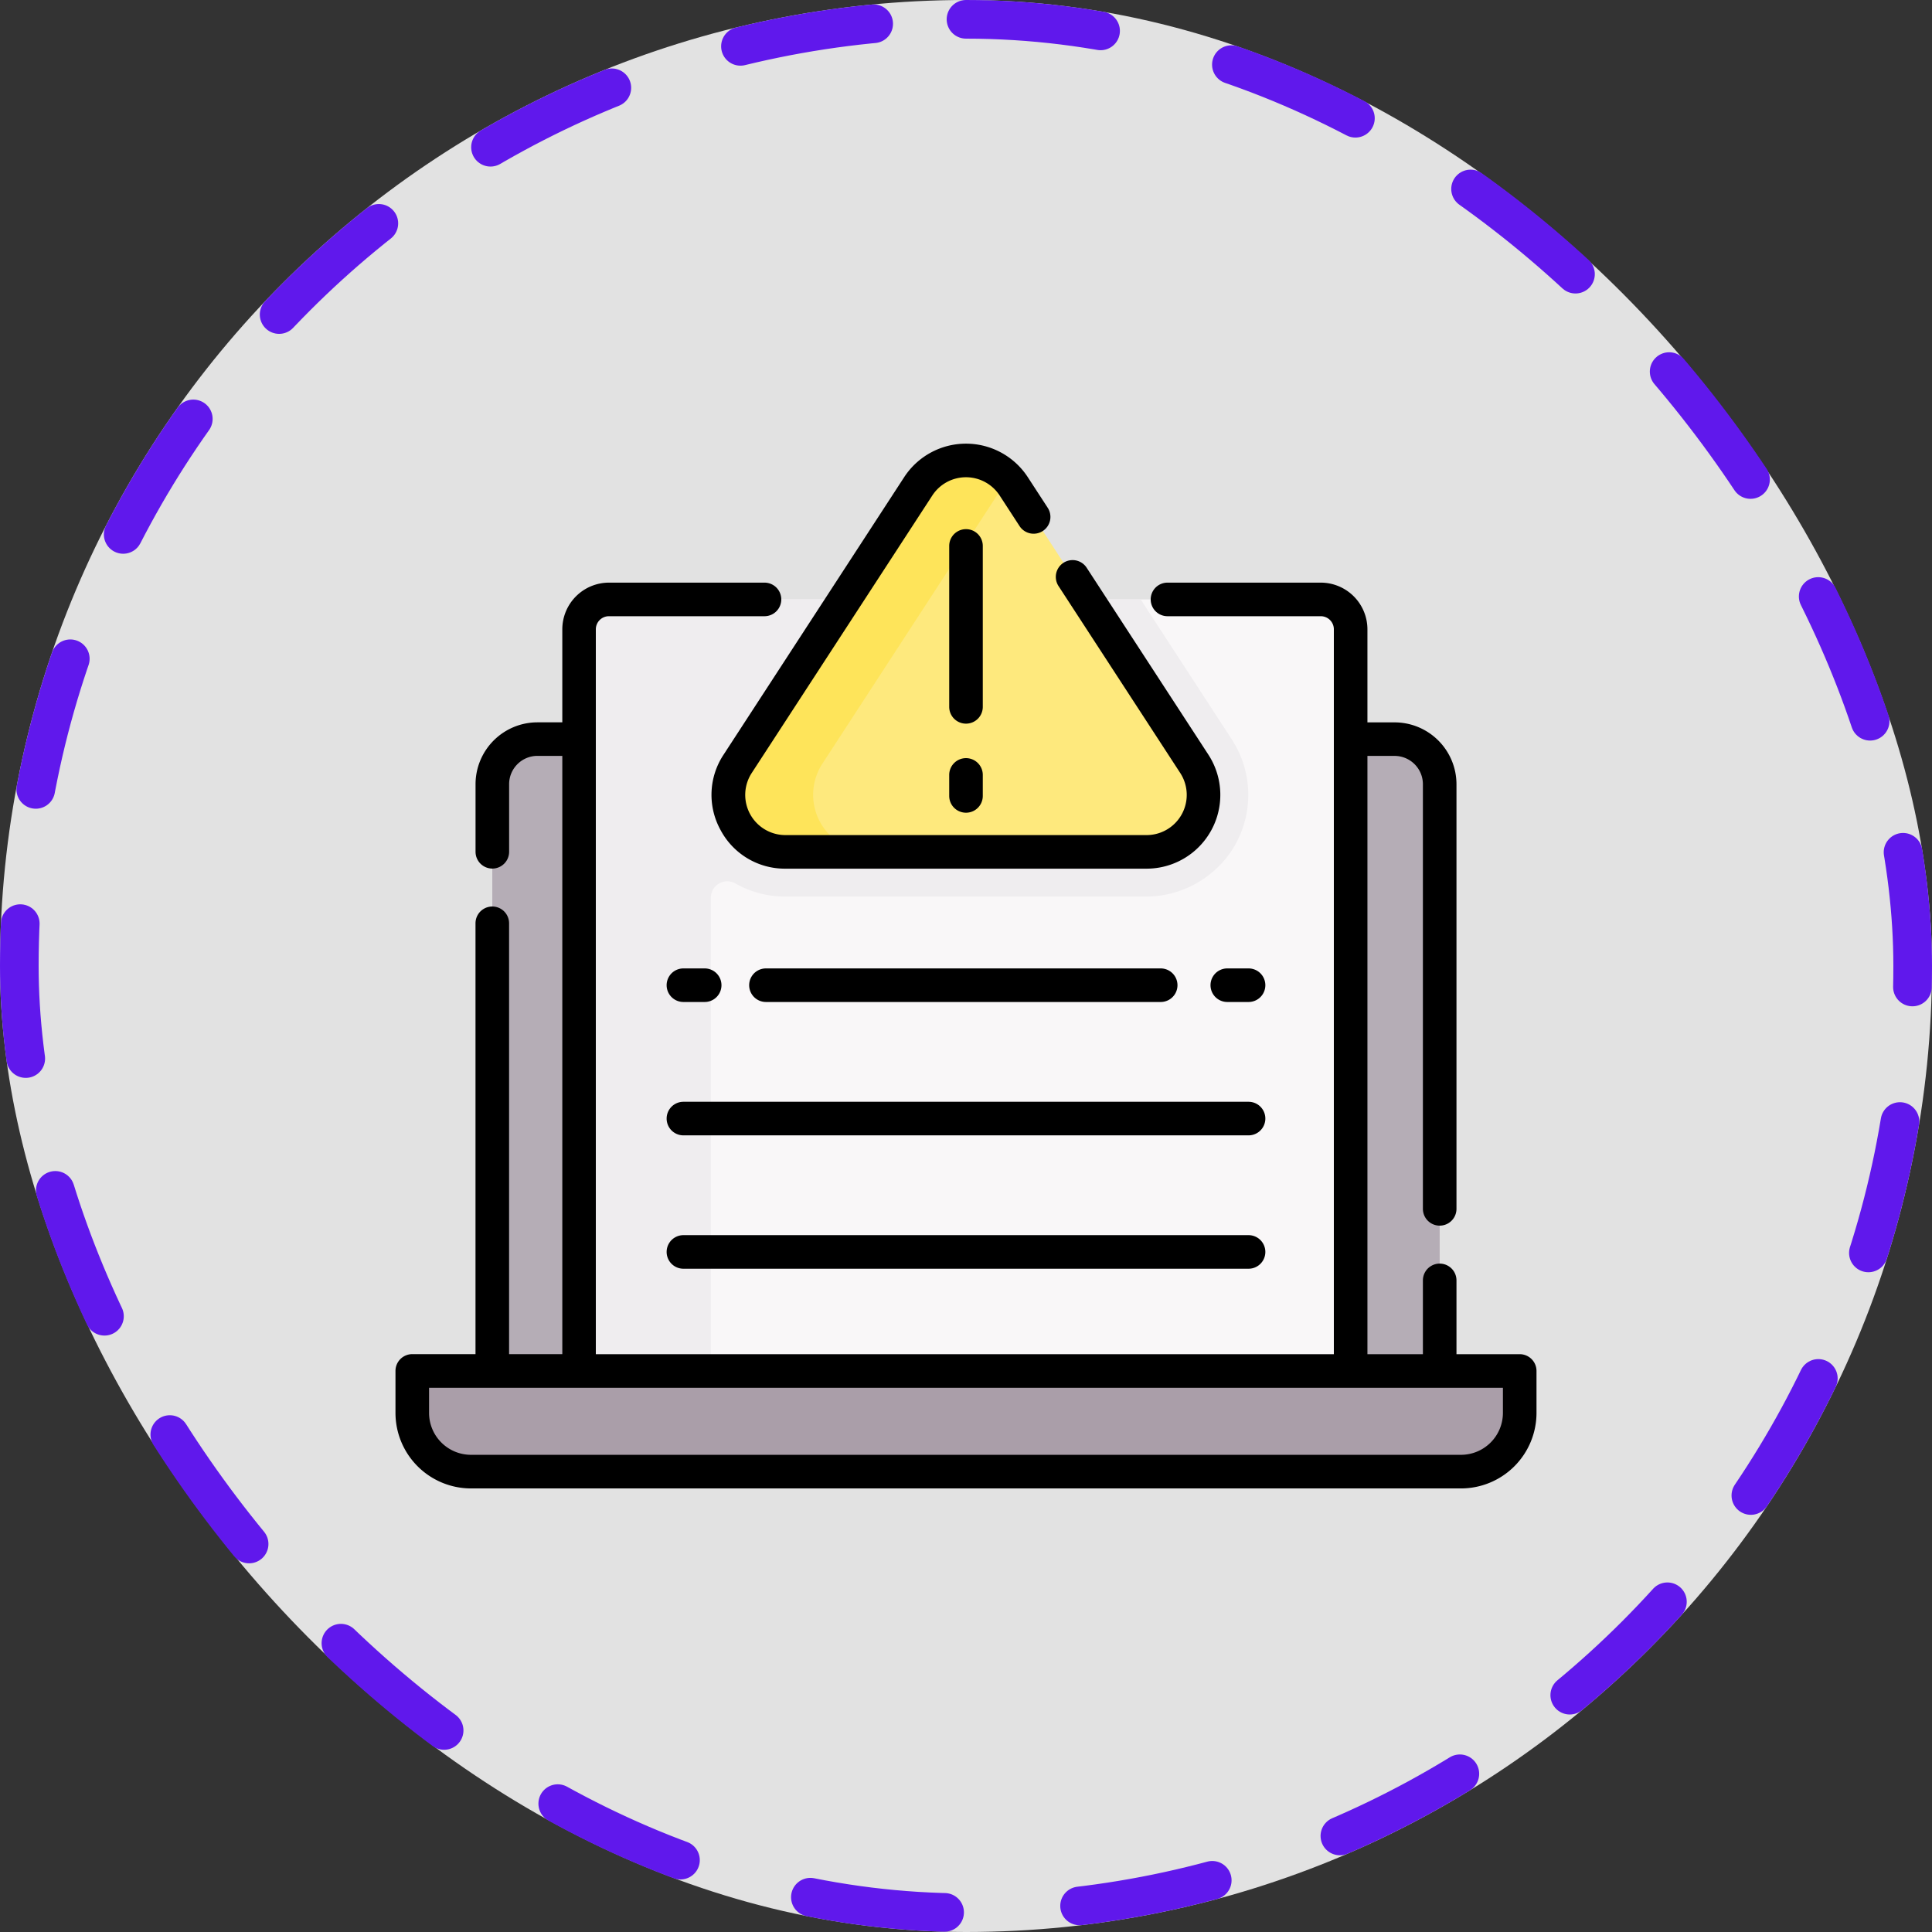 <svg xmlns="http://www.w3.org/2000/svg" width="100" height="100" viewBox="0 0 100 100">
  <rect x="0" y="0" width="100" height="100" fill="#333333" stroke="none"/>
  <g id="Group_1100965" data-name="Group 1100965" transform="translate(0.242)">
    <g id="Group_1098742" data-name="Group 1098742" transform="translate(0)">
      <rect id="Rectangle_400898" data-name="Rectangle 400898" width="100" height="100" rx="50" transform="translate(-0.242)" fill="#fff" opacity="0.859"/>
      <g id="Rectangle_400907" data-name="Rectangle 400907" transform="translate(-0.242)" fill="none" stroke="#6018ec" stroke-linecap="round" stroke-width="2" stroke-dasharray="7">
        <rect width="100" height="100" rx="50" stroke="none"/>
        <rect x="1" y="1" width="98" height="98" rx="49" fill="none"/>
      </g>
    </g>
    <g id="Group_1105047" data-name="Group 1105047" transform="translate(20.228 1.468)">
      <g id="Group_1105045" data-name="Group 1105045" transform="translate(0.869 22.362)">
        <g id="Group_1105043" data-name="Group 1105043" transform="translate(4.142 14.426)">
          <path id="Path_881591" data-name="Path 881591" d="M92.281,155.822a2.333,2.333,0,0,0-2.333-2.333H45.577a2.333,2.333,0,0,0-2.333,2.333v33.563H92.281Z" transform="translate(-43.244 -153.489)" fill="#b5adb6"/>
        </g>
        <g id="Group_1105044" data-name="Group 1105044" transform="translate(8.635 0)">
          <path id="Path_881592" data-name="Path 881592" d="M120.406,91.093a1.547,1.547,0,0,1,1.547,1.547v40.822H82.017V92.64a1.547,1.547,0,0,1,1.547-1.547Z" transform="translate(-82.017 -83.897)" fill="#f9f7f8"/>
          <path id="Path_881593" data-name="Path 881593" d="M115.8,98.336l-4.714-7.243H83.565a1.547,1.547,0,0,0-1.547,1.547v40.822h6.818V106.536a.851.851,0,0,1,1.261-.748,5.251,5.251,0,0,0,2.6.687H111.3a5.354,5.354,0,0,0,4.418-2.268A5.264,5.264,0,0,0,115.8,98.336Z" transform="translate(-82.018 -83.897)" fill="#efedef"/>
          <path id="Path_881594" data-name="Path 881594" d="M170.329,49.254H151.635a2.949,2.949,0,0,1-2.471-4.557l9.347-14.363a2.949,2.949,0,0,1,4.943,0L172.8,44.7A2.949,2.949,0,0,1,170.329,49.254Z" transform="translate(-140.956 -28.994)" fill="#fee97d"/>
          <path id="Path_881595" data-name="Path 881595" d="M153.547,44.7l9.347-14.363a3.016,3.016,0,0,1,.279-.364,2.949,2.949,0,0,0-4.663.364L149.163,44.7a2.949,2.949,0,0,0,2.471,4.557h4.384A2.949,2.949,0,0,1,153.547,44.7Z" transform="translate(-140.956 -28.999)" fill="#fee45a"/>
        </g>
        <path id="Path_881596" data-name="Path 881596" d="M61.782,440.929H10.537A3.038,3.038,0,0,1,7.5,437.89v-1.275a.9.9,0,0,1,.9-.9h55.53a.9.9,0,0,1,.9.9v1.275A3.038,3.038,0,0,1,61.782,440.929Z" transform="translate(-7.499 -388.589)" fill="#aa9ea9"/>
      </g>
      <g id="Group_1105046" data-name="Group 1105046" transform="translate(0 21.493)">
        <path id="Path_881597" data-name="Path 881597" d="M58.19,123.528H54.917v-3.819a.869.869,0,0,0-1.738,0v3.819H50.308V92.562h1.407a1.466,1.466,0,0,1,1.464,1.464v21.98a.869.869,0,1,0,1.738,0V94.026a3.206,3.206,0,0,0-3.2-3.2H50.308V86.009a2.419,2.419,0,0,0-2.416-2.416H39.959a.869.869,0,1,0,0,1.738h7.933a.678.678,0,0,1,.678.678v37.519h-38.2V86.009a.678.678,0,0,1,.678-.678H19.1a.869.869,0,0,0,0-1.738H11.051a2.419,2.419,0,0,0-2.416,2.416v4.815H7.344a3.206,3.206,0,0,0-3.2,3.2v3.5a.869.869,0,1,0,1.738,0v-3.5a1.466,1.466,0,0,1,1.464-1.464H8.635v30.966H5.88v-22.3a.869.869,0,0,0-1.738,0v22.3H.869A.869.869,0,0,0,0,124.4v2.17a3.912,3.912,0,0,0,3.907,3.907H55.152a3.912,3.912,0,0,0,3.907-3.907V124.4A.869.869,0,0,0,58.19,123.528Zm-.869,3.04a2.172,2.172,0,0,1-2.169,2.169H3.907a2.172,2.172,0,0,1-2.169-2.169v-1.3H57.321Z" transform="translate(0 -76.397)"/>
        <path id="Path_881598" data-name="Path 881598" d="M141.619,41.494a3.766,3.766,0,0,0,3.356,2h18.694a3.818,3.818,0,0,0,3.2-5.9l-6.3-9.676a.869.869,0,1,0-1.457.948l6.3,9.676a2.08,2.08,0,0,1-1.743,3.214H144.975a2.08,2.08,0,0,1-1.743-3.214l9.347-14.363a2.08,2.08,0,0,1,3.486,0l1.03,1.583a.869.869,0,1,0,1.457-.948l-1.03-1.583a3.818,3.818,0,0,0-6.4,0l-9.347,14.363A3.766,3.766,0,0,0,141.619,41.494Z" transform="translate(-124.793 -21.493)"/>
        <path id="Path_881599" data-name="Path 881599" d="M248.2,161.981a.869.869,0,0,0-.869.869v1.087a.869.869,0,0,0,1.738,0V162.85A.869.869,0,0,0,248.2,161.981Z" transform="translate(-218.67 -145.701)"/>
        <path id="Path_881600" data-name="Path 881600" d="M249.069,60.571a.869.869,0,0,0-1.738,0V68.9a.869.869,0,0,0,1.738,0Z" transform="translate(-218.67 -55.274)"/>
        <path id="Path_881601" data-name="Path 881601" d="M121.985,257.644h1.1a.869.869,0,0,0,0-1.738h-1.1a.869.869,0,0,0,0,1.738Z" transform="translate(-107.081 -228.742)"/>
        <path id="Path_881602" data-name="Path 881602" d="M366.058,255.906h-1.1a.869.869,0,1,0,0,1.738h1.1a.869.869,0,0,0,0-1.738Z" transform="translate(-321.903 -228.742)"/>
        <path id="Path_881603" data-name="Path 881603" d="M179.281,257.644a.869.869,0,1,0,0-1.738H158.85a.869.869,0,0,0,0,1.738Z" transform="translate(-139.674 -228.742)"/>
        <path id="Path_881604" data-name="Path 881604" d="M151.236,315.48H121.984a.869.869,0,0,0,0,1.738h29.251a.869.869,0,1,0,0-1.738Z" transform="translate(-107.08 -281.413)"/>
        <path id="Path_881605" data-name="Path 881605" d="M151.236,375.053H121.984a.869.869,0,0,0,0,1.738h29.251a.869.869,0,1,0,0-1.738Z" transform="translate(-107.08 -334.083)"/>
      </g>
    </g>
  </g>
</svg>
